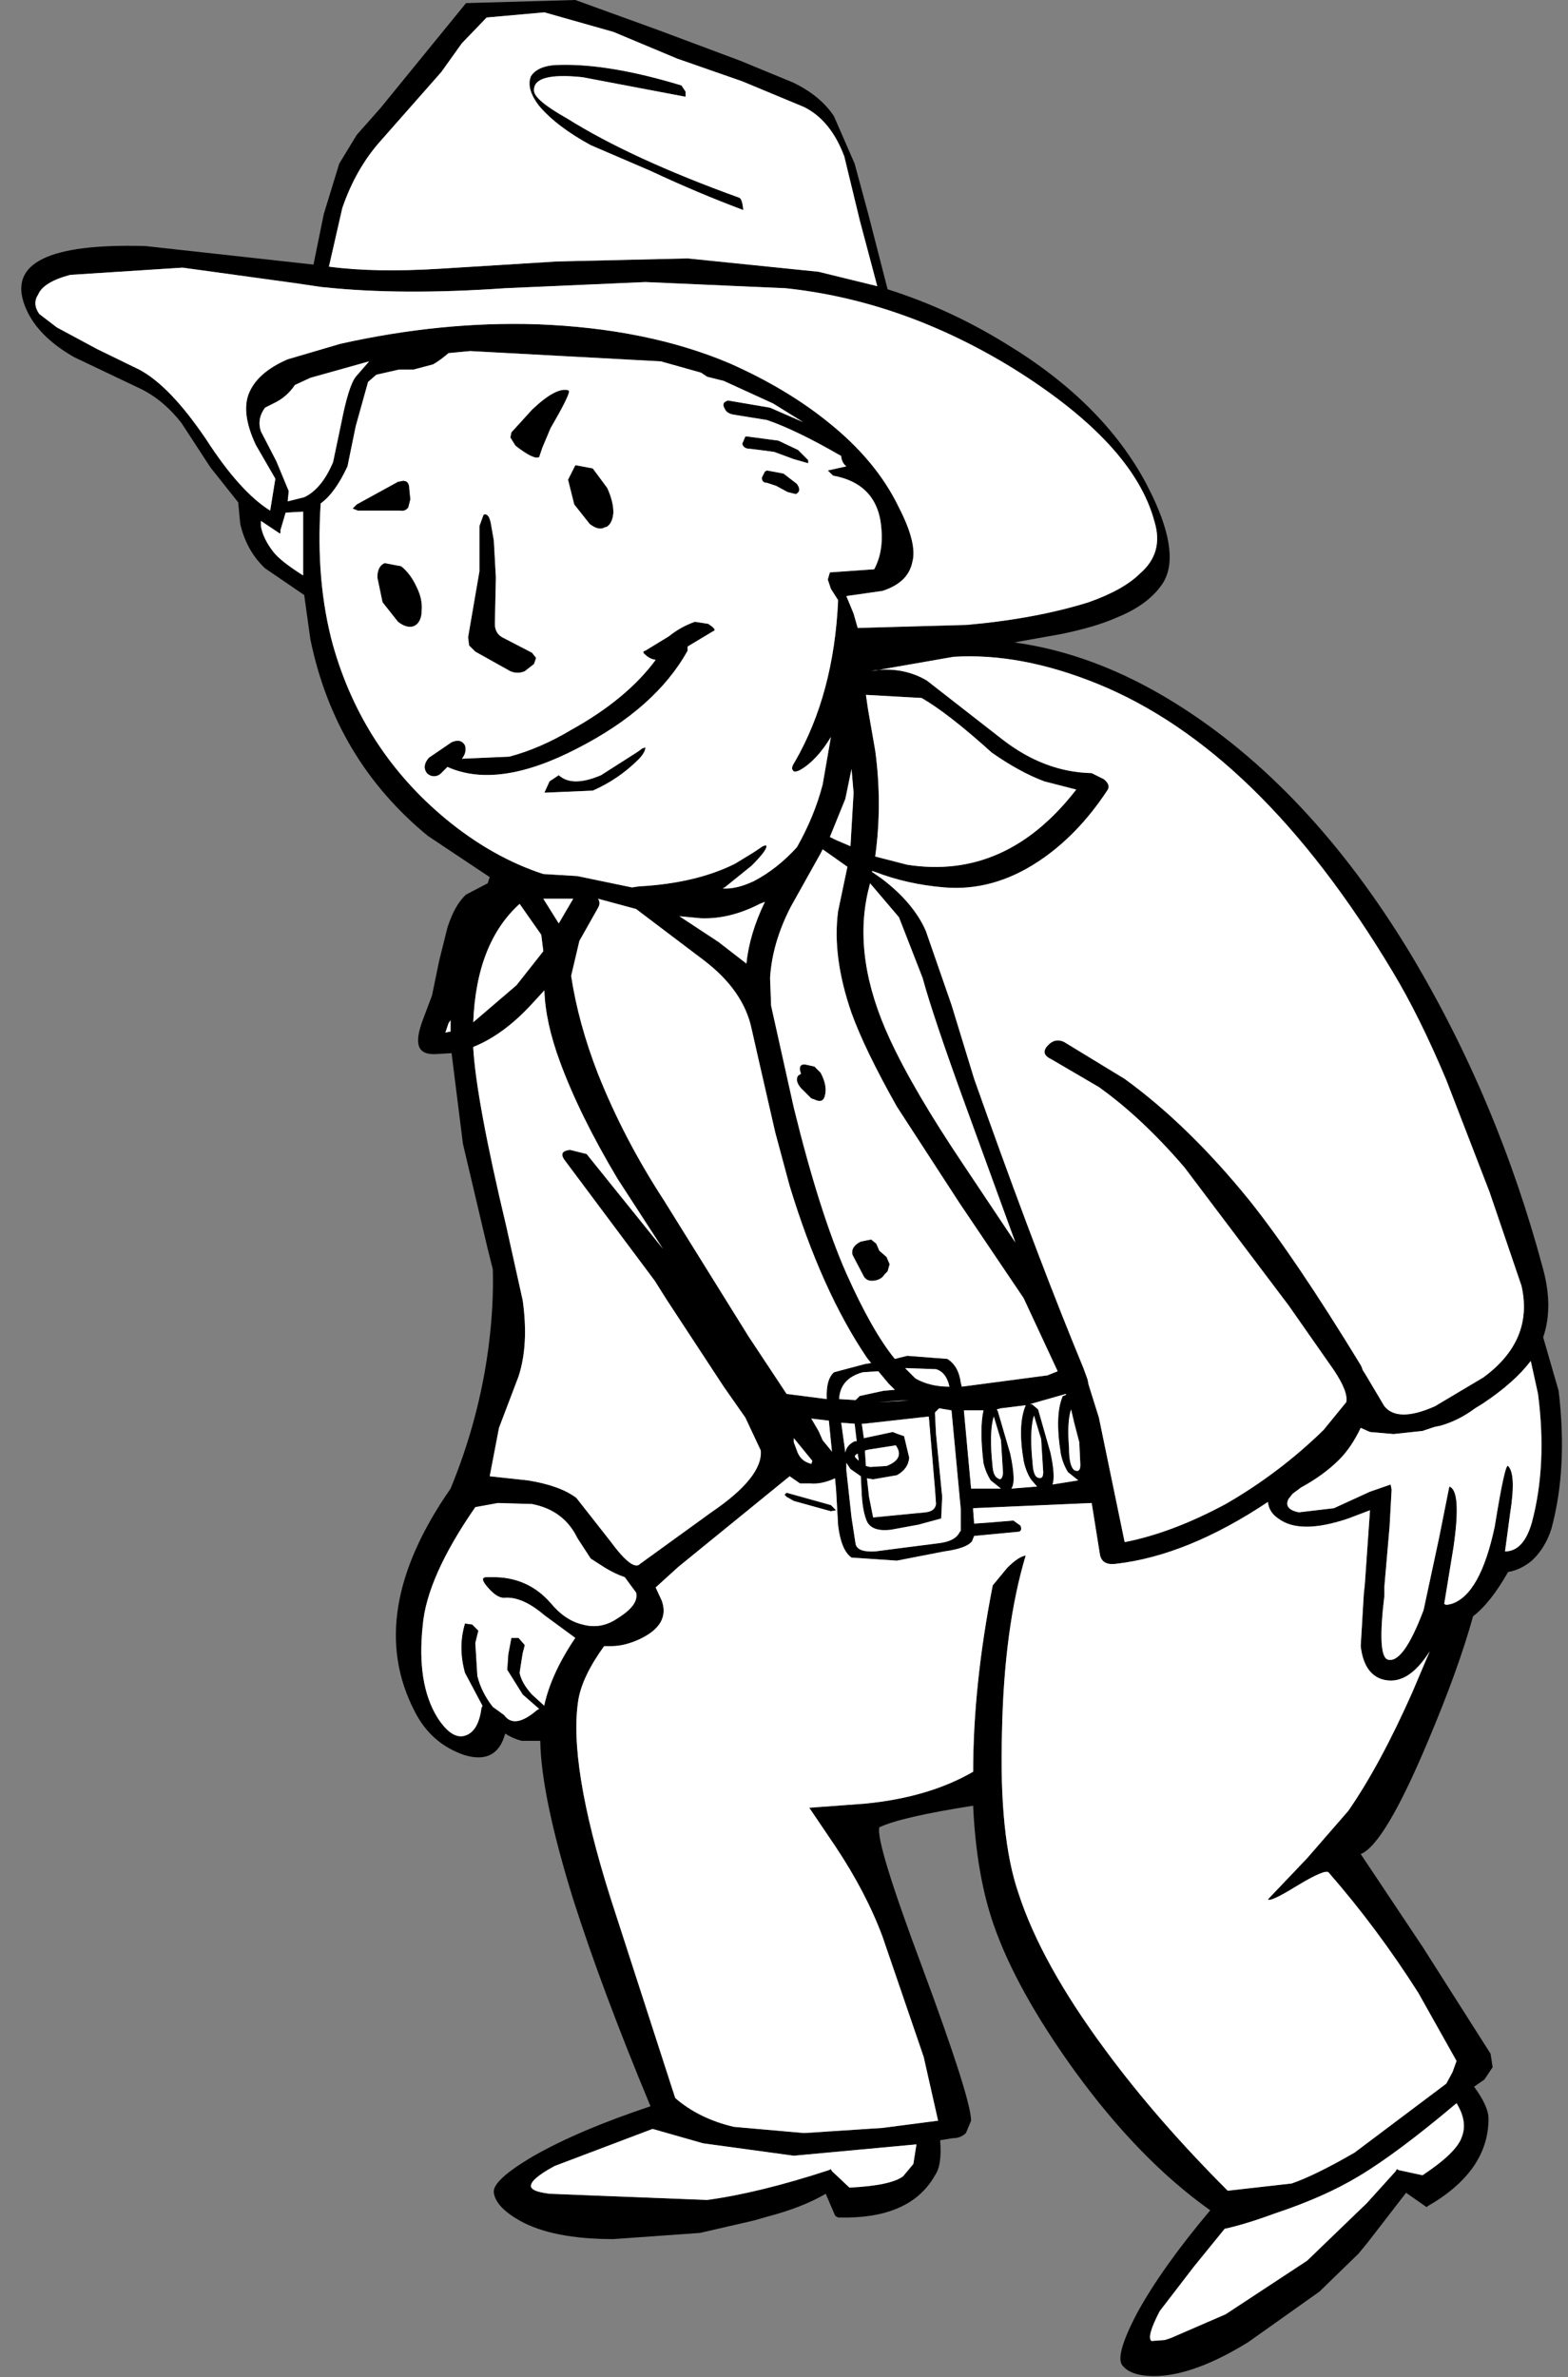 <?xml version="1.0" encoding="UTF-8"?>
<svg xmlns="http://www.w3.org/2000/svg" xmlns:xlink="http://www.w3.org/1999/xlink" width="128pt" height="194pt" viewBox="0 0 128 194" version="1.1">
<rect x="0" y="0" width="128" height="194" fill="#808080" stroke="none"/>
<g id="surface1">
<path style=" stroke:none;fill-rule:nonzero;fill:rgb(0%,0%,0%);fill-opacity:1;" d="M 68.082 9.496 L 69.766 13.359 L 70.859 17.391 L 72.457 23.609 C 75.82 24.672 79.047 26.156 82.133 28.062 C 87.406 31.254 91.219 35.062 93.578 39.488 L 94.082 40.496 C 95.652 43.801 95.902 46.211 94.84 47.723 C 94.055 48.844 92.82 49.738 91.137 50.41 C 90.016 50.914 88.5 51.363 86.594 51.754 L 82.805 52.43 C 87.238 53.043 91.613 54.695 95.934 57.387 C 103.223 61.922 109.621 68.727 115.117 77.801 C 119.887 85.754 123.504 94.352 125.973 103.594 C 126.531 105.668 126.531 107.516 125.973 109.141 L 127.234 113.508 C 127.738 117.711 127.543 121.465 126.645 124.77 C 126.309 125.832 125.773 126.699 125.047 127.371 C 124.43 127.879 123.785 128.184 123.109 128.297 C 122.156 129.977 121.203 131.184 120.25 131.91 C 119.465 134.766 118.23 138.184 116.547 142.16 C 114.191 147.762 112.367 150.812 111.078 151.316 L 116.125 158.879 L 121.68 167.617 L 121.848 168.711 L 121.176 169.719 L 120.332 170.305 C 121.117 171.371 121.512 172.238 121.512 172.91 C 121.512 175.77 119.855 178.148 116.547 180.055 L 116.465 180.137 L 114.781 178.961 L 111.668 182.992 L 110.91 183.918 L 107.711 187.027 L 101.906 191.145 C 99.102 192.879 96.66 193.805 94.586 193.914 C 93.129 193.973 92.145 193.691 91.641 193.074 C 91.191 192.57 91.586 191.145 92.82 188.789 C 94.164 186.328 96.156 183.527 98.793 180.391 C 94.922 177.645 91.219 173.836 87.688 168.961 C 84.543 164.594 82.355 160.645 81.125 157.117 C 80.168 154.371 79.609 151.121 79.441 147.371 C 75.512 147.984 72.961 148.574 71.785 149.133 C 71.559 149.918 72.738 153.754 75.316 160.645 C 77.953 167.758 79.273 171.902 79.273 173.078 L 78.852 174.086 C 78.57 174.367 78.207 174.508 77.758 174.508 L 76.746 174.676 C 76.859 176.02 76.719 176.973 76.328 177.531 C 74.98 179.941 72.344 181.09 68.418 180.977 L 68.25 180.895 L 68.164 180.809 L 67.406 179.043 C 66.172 179.773 64.602 180.391 62.695 180.895 L 61.52 181.23 L 57.141 182.238 L 50.074 182.742 C 46.766 182.742 44.211 182.238 42.418 181.23 C 41.129 180.5 40.426 179.746 40.312 178.961 C 40.203 178.289 41.297 177.281 43.594 175.938 C 46.062 174.535 49.234 173.191 53.102 171.902 C 50.469 165.574 48.363 159.945 46.793 155.016 C 45.055 149.414 44.156 145.102 44.102 142.078 L 42.586 142.078 C 42.137 141.965 41.688 141.77 41.238 141.488 C 40.789 143.168 39.695 143.758 37.957 143.254 C 36.105 142.637 34.73 141.434 33.836 139.641 C 31.086 134.32 32.066 128.27 36.781 121.492 C 38.352 117.684 39.387 113.789 39.895 109.812 C 40.172 107.629 40.285 105.555 40.23 103.594 L 39.809 101.914 L 37.789 93.344 L 36.863 85.953 L 35.434 86.035 C 34.703 86.035 34.285 85.785 34.172 85.281 C 34.059 84.832 34.172 84.16 34.508 83.262 L 35.266 81.246 L 35.855 78.391 L 36.527 75.699 C 36.922 74.469 37.426 73.574 38.043 73.012 L 39.809 72.09 L 39.977 71.586 L 34.93 68.223 C 29.879 64.078 26.684 58.73 25.336 52.176 L 24.832 48.562 L 21.633 46.379 C 20.625 45.426 19.953 44.223 19.613 42.766 L 19.445 41 L 17.176 38.145 L 14.82 34.531 C 13.863 33.301 12.77 32.375 11.535 31.758 L 6.066 29.156 C 3.992 27.977 2.645 26.578 2.027 24.953 C 0.684 21.48 3.965 19.855 11.875 20.082 L 25.59 21.594 L 26.43 17.477 L 27.691 13.359 L 29.121 11.008 L 31.059 8.82 L 38.043 0.254 L 46.961 0 L 53.691 2.438 L 60.426 4.957 L 64.715 6.723 C 66.23 7.449 67.352 8.375 68.082 9.496 M 43.426 122.75 L 40.648 122.668 L 38.801 123.004 C 36.164 126.812 34.73 130.035 34.508 132.668 C 34.172 135.805 34.562 138.297 35.688 140.145 C 36.473 141.375 37.23 141.879 37.957 141.656 C 38.688 141.434 39.137 140.676 39.305 139.387 L 39.387 139.219 L 37.957 136.531 C 37.566 135.129 37.566 133.785 37.957 132.5 L 38.547 132.582 L 39.051 133.086 L 38.801 134.094 L 38.969 136.781 C 39.191 137.68 39.613 138.52 40.23 139.305 L 41.156 139.977 C 41.715 140.762 42.613 140.621 43.848 139.555 L 44.016 139.473 L 42.668 138.297 L 41.406 136.277 L 41.492 135.02 L 41.746 133.676 L 42.332 133.676 L 42.84 134.262 L 42.668 134.934 L 42.586 135.438 L 42.418 136.531 C 42.531 137.09 42.867 137.68 43.426 138.297 L 44.438 139.219 L 44.438 139.137 C 44.828 137.398 45.672 135.578 46.961 133.676 L 44.438 131.824 C 43.258 130.816 42.191 130.34 41.238 130.398 C 40.848 130.453 40.398 130.203 39.895 129.641 C 39.332 129.023 39.277 128.719 39.727 128.719 L 40.48 128.719 C 42.277 128.773 43.762 129.473 44.941 130.816 C 45.727 131.77 46.598 132.359 47.551 132.582 C 48.559 132.863 49.512 132.695 50.41 132.078 C 51.59 131.352 52.094 130.648 51.926 129.977 L 51 128.719 C 50.496 128.551 49.961 128.297 49.402 127.961 L 48.223 127.203 L 47.129 125.523 C 46.398 124.012 45.168 123.09 43.426 122.75 M 38.633 85.449 L 38.633 85.531 C 38.801 88.387 39.695 93.234 41.324 100.066 L 42.668 106.117 C 43.008 108.523 42.895 110.598 42.332 112.332 L 40.734 116.535 L 39.977 120.484 L 43.09 120.82 C 44.828 121.098 46.148 121.574 47.047 122.246 L 49.82 125.777 C 51.055 127.457 51.871 128.074 52.262 127.625 L 58.066 123.426 C 60.871 121.52 62.219 119.84 62.105 118.383 L 60.844 115.695 L 59.078 113.172 L 54.449 106.117 L 53.441 104.52 L 46.035 94.605 C 45.754 94.156 45.922 93.906 46.539 93.848 L 47.887 94.184 L 54.113 101.914 L 50.41 96.203 C 48.336 92.73 46.766 89.535 45.699 86.625 C 44.914 84.496 44.492 82.562 44.438 80.828 L 43.512 81.836 C 41.941 83.57 40.312 84.773 38.633 85.449 M 36.359 84.27 L 36.781 84.188 L 36.781 83.262 L 36.613 83.516 L 36.359 84.27 M 44.352 77.633 L 44.184 76.289 L 42.418 73.77 C 40.062 75.898 38.801 79.117 38.633 83.43 L 42.164 80.406 L 44.352 77.633 M 45.613 75.363 L 46.793 73.348 L 44.352 73.348 L 45.613 75.363 M 52.43 61.082 L 52.684 60.996 C 52.684 61.277 52.488 61.613 52.094 62.008 C 51.027 63.07 49.793 63.91 48.391 64.527 L 44.438 64.695 L 44.859 63.77 L 45.613 63.266 C 46.344 63.938 47.492 63.938 49.066 63.266 L 52.094 61.332 L 52.43 61.082 M 24.746 41.758 L 23.316 41.84 L 22.895 43.27 L 22.895 43.523 L 22.812 43.523 L 21.297 42.512 L 21.297 42.934 C 21.41 43.605 21.746 44.305 22.309 45.035 C 22.699 45.539 23.512 46.184 24.746 46.965 L 24.746 41.758 M 52.684 53.438 C 52.457 53.27 52.457 53.156 52.684 53.102 L 54.617 51.922 C 55.234 51.418 55.938 51.027 56.723 50.746 L 57.816 50.914 C 58.32 51.25 58.461 51.449 58.234 51.504 L 56.133 52.766 L 56.133 53.102 C 54.395 56.238 51.395 58.898 47.129 61.082 C 42.809 63.324 39.277 63.828 36.527 62.594 L 36.023 63.098 C 35.855 63.266 35.656 63.352 35.434 63.352 C 35.211 63.352 35.012 63.266 34.844 63.098 C 34.562 62.707 34.621 62.285 35.012 61.84 L 36.863 60.578 C 37.367 60.355 37.734 60.438 37.957 60.828 C 38.07 61.223 37.984 61.586 37.707 61.922 L 41.574 61.754 C 43.258 61.305 44.941 60.578 46.625 59.57 C 49.652 57.891 51.953 55.984 53.523 53.855 C 53.188 53.801 52.906 53.66 52.684 53.438 M 49.57 39.824 C 49.906 40.555 50.074 41.227 50.074 41.84 C 50.02 42.457 49.82 42.852 49.484 43.02 L 49.402 43.02 C 49.066 43.242 48.645 43.156 48.141 42.766 L 46.875 41.168 L 46.371 39.152 L 46.961 37.977 L 47.047 37.977 L 48.391 38.23 L 49.57 39.824 M 30.805 47.133 C 30.805 46.52 31.004 46.125 31.395 45.957 L 32.742 46.211 C 33.246 46.602 33.668 47.164 34.004 47.891 C 34.34 48.562 34.48 49.207 34.422 49.824 C 34.422 50.438 34.227 50.859 33.836 51.082 C 33.441 51.25 32.992 51.141 32.488 50.746 L 31.227 49.152 L 30.805 47.133 M 32.91 39.238 C 33.246 39.238 33.414 39.461 33.414 39.91 L 33.5 40.75 L 33.328 41.422 C 33.16 41.645 32.938 41.73 32.656 41.672 L 29.207 41.672 L 28.785 41.504 L 29.121 41.168 L 32.488 39.32 L 32.91 39.238 M 39.137 42.934 L 39.473 42.008 C 39.754 41.898 39.949 42.121 40.062 42.684 L 40.312 44.109 L 40.48 47.133 L 40.398 50.914 C 40.398 51.477 40.648 51.867 41.156 52.094 L 43.426 53.27 L 43.762 53.688 L 43.594 54.191 L 42.84 54.781 C 42.445 54.949 42.055 54.949 41.66 54.781 L 38.801 53.184 L 38.293 52.68 L 38.211 52.008 L 39.137 46.629 L 39.137 42.934 M 29.039 30.75 L 30.133 29.492 L 25.336 30.836 L 24.074 31.422 C 23.625 32.094 23.035 32.598 22.309 32.934 L 21.633 33.273 C 21.184 33.887 21.074 34.531 21.297 35.203 L 22.559 37.641 L 23.57 40.078 L 23.484 40.918 L 24.832 40.582 C 25.785 40.133 26.57 39.18 27.188 37.723 L 27.859 34.531 C 28.254 32.516 28.645 31.254 29.039 30.75 M 34.086 28.988 L 34.422 28.988 L 33.918 28.988 L 34.086 28.988 M 46.457 31.926 C 46.457 32.207 45.953 33.215 44.941 34.953 L 44.27 36.547 L 44.016 37.305 C 43.734 37.473 43.09 37.164 42.082 36.379 L 41.66 35.707 L 41.746 35.289 L 43.426 33.441 C 44.719 32.207 45.699 31.676 46.371 31.844 L 46.457 31.926 M 44.016 8.652 C 43.285 7.703 43.062 6.891 43.344 6.219 C 43.734 5.602 44.551 5.293 45.781 5.293 C 48.477 5.238 51.758 5.797 55.629 6.973 L 55.965 7.477 L 55.965 7.898 L 47.551 6.301 C 44.859 6.02 43.539 6.387 43.594 7.395 C 43.594 7.898 44.492 8.652 46.289 9.664 C 49.766 11.848 54.449 14.004 60.34 16.133 C 60.508 16.188 60.621 16.523 60.676 17.141 C 58.266 16.242 55.738 15.18 53.102 13.945 L 48.223 11.848 C 46.371 10.84 44.969 9.773 44.016 8.652 M 110.91 177.617 C 109.059 178.738 106.785 179.746 104.094 180.641 C 102.41 181.258 101.035 181.676 99.973 181.902 L 97.445 185.012 L 94.672 188.621 C 93.941 190.023 93.715 190.836 93.996 191.059 L 95.09 190.977 L 95.594 190.809 L 100.055 188.875 L 106.703 184.504 L 111.582 179.801 L 113.938 177.195 L 114.023 177.027 L 114.191 177.113 L 116.125 177.531 C 117.977 176.301 119.043 175.266 119.324 174.422 C 119.66 173.582 119.52 172.66 118.902 171.652 C 115.648 174.395 112.984 176.383 110.91 177.617 M 67.66 177.113 L 67.828 177.027 L 67.914 177.195 L 69.344 178.539 C 71.586 178.43 73.047 178.121 73.719 177.617 L 74.559 176.609 L 74.812 175.012 L 64.801 175.938 L 57.395 174.926 L 53.273 173.75 L 45.277 176.777 C 43.934 177.504 43.285 178.062 43.344 178.457 C 43.398 178.68 43.734 178.848 44.352 178.961 L 44.859 179.043 L 57.73 179.547 C 60.594 179.156 63.902 178.344 67.66 177.113 M 68.25 123.258 L 67.828 123.34 L 64.801 122.5 L 64.211 122.164 L 64.043 121.996 L 64.211 121.828 L 67.828 122.836 L 68.25 123.258 M 70.941 118.301 L 70.605 118.383 L 70.688 119.645 L 71.027 119.727 L 72.371 119.645 C 73.383 119.25 73.633 118.691 73.129 117.961 L 70.941 118.301 M 73.297 117.039 L 73.801 117.207 L 74.223 118.973 C 74.168 119.586 73.832 120.062 73.215 120.398 L 71.277 120.734 L 70.773 120.652 L 70.941 122.164 L 71.277 123.844 L 75.57 123.426 C 76.074 123.367 76.355 123.145 76.41 122.75 L 76.328 121.574 L 75.82 115.609 L 70.52 116.199 L 70.352 116.199 L 70.52 117.375 L 72.879 116.871 L 73.297 117.039 M 74.223 114.266 L 73.465 114.352 L 71.699 114.434 L 74.223 114.266 M 77.504 113.172 C 77.336 112.391 76.973 111.914 76.41 111.746 L 74.055 111.66 L 73.887 111.66 L 74.727 112.5 C 75.512 112.949 76.438 113.172 77.504 113.172 M 70.016 118.637 C 69.793 118.746 69.734 118.859 69.848 118.973 L 70.102 119.223 L 70.016 118.637 M 69.09 119.812 L 69.09 119.98 L 69.512 123.844 L 69.848 126.027 C 69.961 126.477 70.492 126.672 71.445 126.617 L 73.383 126.363 L 76.664 125.945 C 77.562 125.832 78.121 125.523 78.348 125.02 L 78.43 124.938 L 78.43 123.172 L 77.672 115.105 L 76.664 114.938 L 76.328 115.273 L 76.328 115.441 L 76.41 117.039 L 76.914 122.164 L 76.832 123.93 L 74.98 124.434 L 72.707 124.852 C 71.699 124.965 71.055 124.742 70.773 124.18 C 70.551 123.676 70.41 122.977 70.352 122.078 L 70.27 120.484 L 69.426 119.895 L 69.09 119.391 L 69.09 119.812 M 67.66 115.945 L 66.23 115.777 L 66.82 116.785 L 67.156 117.543 L 67.914 118.469 L 67.66 115.945 M 69.766 116.199 L 68.672 116.113 L 69.008 118.551 C 69.062 118.16 69.316 117.852 69.766 117.625 L 69.934 117.625 L 69.766 116.199 M 64.801 117.711 L 65.051 118.383 C 65.219 118.887 65.527 119.223 65.977 119.391 L 66.23 119.477 L 66.312 119.223 L 64.801 117.375 L 64.801 117.711 M 68.5 114.184 L 69.848 114.266 L 70.184 113.93 L 72.121 113.508 L 73.047 113.426 L 72.539 112.922 L 71.699 111.914 L 70.438 111.996 C 69.203 112.332 68.559 113.062 68.5 114.184 M 70.27 101.328 L 71.109 101.16 L 71.531 101.496 L 71.785 102.082 L 72.371 102.586 L 72.625 103.176 L 72.457 103.762 L 72.203 104.016 C 72.035 104.297 71.754 104.465 71.363 104.52 C 70.969 104.574 70.688 104.465 70.52 104.184 L 69.594 102.418 C 69.484 101.973 69.707 101.605 70.27 101.328 M 88.191 119.559 L 88.105 117.711 L 87.688 116.113 L 87.434 115.023 C 87.211 115.695 87.152 116.73 87.266 118.129 C 87.266 119.141 87.406 119.754 87.688 119.98 C 88.023 120.148 88.191 120.008 88.191 119.559 M 84.238 118.805 L 84.32 119.727 C 84.375 120.176 84.488 120.457 84.656 120.566 C 84.992 120.734 85.16 120.594 85.16 120.148 L 84.992 117.457 L 84.406 115.527 C 84.18 116.254 84.125 117.348 84.238 118.805 M 80.953 118.887 L 81.039 119.812 C 81.094 120.258 81.234 120.539 81.461 120.652 C 81.684 120.82 81.824 120.68 81.879 120.23 L 81.711 117.543 L 81.125 115.609 C 80.898 116.34 80.844 117.43 80.953 118.887 M 80.281 115.105 L 78.684 115.105 L 79.273 121.492 L 81.711 121.492 L 80.871 120.82 C 80.59 120.371 80.395 119.895 80.281 119.391 C 80.059 117.543 80.059 116.113 80.281 115.105 M 81.711 114.938 L 81.375 115.023 L 81.461 115.191 L 82.469 118.637 C 82.805 120.203 82.832 121.156 82.555 121.492 L 84.656 121.324 L 84.152 120.734 C 83.871 120.289 83.676 119.781 83.562 119.223 C 83.227 117.262 83.281 115.75 83.73 114.688 L 81.711 114.938 M 87.012 113.762 L 84.066 114.602 L 84.238 114.602 L 84.742 115.023 L 85.75 118.551 C 86.031 119.84 86.086 120.707 85.918 121.156 L 88.023 120.82 L 87.18 120.148 C 86.902 119.699 86.703 119.195 86.594 118.637 C 86.254 116.508 86.312 114.938 86.762 113.93 L 87.012 113.848 L 87.012 113.762 M 111.836 123.258 L 110.066 123.93 C 107.434 124.824 105.523 124.824 104.348 123.93 C 103.84 123.594 103.562 123.145 103.504 122.582 C 99.129 125.496 95.008 127.176 91.137 127.625 C 90.352 127.738 89.902 127.484 89.789 126.867 L 89.117 122.668 L 79.441 123.09 L 79.441 123.258 L 79.523 124.348 L 80.703 124.266 L 82.723 124.098 L 83.312 124.516 C 83.422 124.852 83.34 125.02 83.059 125.02 L 79.523 125.355 L 79.355 125.777 C 79.074 126.168 78.316 126.449 77.086 126.617 L 73.215 127.371 L 69.512 127.121 C 68.949 126.73 68.586 125.859 68.418 124.516 L 68.25 121.574 L 68.164 120.652 C 67.438 120.988 66.762 121.129 66.145 121.07 L 65.305 121.07 L 64.461 120.484 L 55.375 127.879 L 53.523 129.559 L 54.027 130.648 C 54.477 131.938 53.891 132.973 52.262 133.758 C 51.422 134.152 50.637 134.348 49.906 134.348 L 49.316 134.348 C 48.141 135.973 47.438 137.426 47.215 138.715 C 46.652 142.188 47.523 147.566 49.82 154.848 L 55.121 171.23 C 56.414 172.352 58.012 173.137 59.918 173.582 L 65.641 174.086 L 72.035 173.668 L 76.578 173.078 L 75.402 167.871 L 72.035 158.039 C 71.137 155.633 69.848 153.168 68.164 150.645 L 66.062 147.539 L 70.605 147.203 C 74.082 146.867 77.027 145.996 79.441 144.598 C 79.441 139.891 79.973 134.824 81.039 129.391 L 82.219 127.961 C 82.832 127.344 83.34 127.008 83.73 126.953 C 82.555 130.875 81.91 135.664 81.797 141.32 C 81.629 147.035 82.078 151.43 83.141 154.512 C 84.375 158.32 86.734 162.578 90.211 167.281 C 93.016 171.09 96.352 174.926 100.223 178.793 L 105.441 178.203 C 106.73 177.758 108.441 176.918 110.574 175.684 L 118.062 170.055 L 118.566 169.129 L 118.902 168.207 L 115.789 162.66 C 113.547 159.133 111.105 155.855 108.469 152.832 C 108.301 152.605 107.434 152.969 105.859 153.922 C 104.402 154.82 103.617 155.184 103.504 155.016 L 106.703 151.656 L 110.066 147.789 C 111.809 145.27 113.547 142.047 115.285 138.129 L 116.715 134.766 C 115.48 136.727 114.164 137.484 112.762 137.035 C 111.809 136.699 111.246 135.805 111.078 134.348 L 111.332 130.062 L 111.414 129.305 L 111.836 123.258 M 121.09 114.52 L 120.418 114.938 C 119.52 115.609 118.566 116.086 117.559 116.367 L 117.137 116.449 L 116.125 116.785 L 113.77 117.039 L 111.836 116.871 L 111.078 116.535 C 110.574 117.598 109.984 118.469 109.312 119.141 C 108.469 119.98 107.434 120.734 106.199 121.406 L 105.523 121.91 L 105.188 122.332 C 104.906 122.891 105.188 123.258 106.031 123.426 L 108.891 123.09 L 111.836 121.742 L 113.52 121.156 L 113.602 121.574 L 113.434 124.602 L 113.012 129.473 L 113.012 130.23 C 112.621 133.477 112.703 135.215 113.266 135.438 C 114.105 135.719 115.09 134.375 116.211 131.406 L 117.473 125.523 L 118.312 121.324 C 118.988 121.547 119.098 123.199 118.652 126.281 L 117.895 130.902 L 118.062 130.984 L 118.484 130.902 C 120.055 130.398 121.23 128.297 122.016 124.602 C 122.578 121.129 122.941 119.477 123.109 119.645 C 123.559 120.09 123.613 121.379 123.277 123.508 L 122.859 126.617 C 123.867 126.617 124.598 125.832 125.047 124.266 C 125.887 121.129 126.055 117.625 125.551 113.762 L 124.961 111.074 C 124.062 112.25 122.773 113.398 121.09 114.52 M 64.461 96.789 L 63.285 92.422 L 61.938 86.539 L 61.348 83.934 C 60.902 81.863 59.609 80.016 57.48 78.391 L 51.926 74.188 L 48.812 73.348 C 48.98 73.574 48.98 73.824 48.812 74.105 L 47.297 76.793 L 46.625 79.648 C 47.016 82.227 47.746 84.887 48.812 87.633 C 50.215 91.16 52.008 94.605 54.199 97.965 L 61.098 109.059 L 64.211 113.762 L 67.492 114.184 C 67.438 113.117 67.633 112.391 68.082 111.996 L 70.605 111.324 L 71.109 111.242 L 70.773 110.82 C 68.305 107.18 66.203 102.504 64.461 96.789 M 65.559 88.977 L 65.387 88.809 C 65.051 88.418 64.969 88.078 65.137 87.801 L 65.387 87.633 C 65.219 87.184 65.277 86.934 65.559 86.875 L 65.727 86.875 L 66.48 87.043 L 66.988 87.547 C 67.379 88.277 67.492 88.922 67.324 89.48 C 67.211 89.871 66.93 89.957 66.48 89.73 L 66.23 89.648 L 65.559 88.977 M 71.027 72.09 L 70.859 72.762 C 70.016 76.402 70.605 80.406 72.625 84.773 C 73.914 87.574 75.934 91.02 78.684 95.109 L 82.891 101.41 L 78.852 90.32 C 77.055 85.391 75.879 81.891 75.316 79.816 L 73.383 74.859 L 71.027 72.09 M 67.156 69.316 L 66.988 69.652 L 64.547 74.02 C 63.539 75.98 62.977 77.914 62.863 79.816 L 62.949 82.086 L 64.801 90.406 C 66.203 96.117 67.633 100.625 69.09 103.93 C 70.492 107.066 71.812 109.395 73.047 110.906 L 74.055 110.652 L 77.336 110.906 C 77.953 111.297 78.316 111.941 78.43 112.836 L 78.516 113.172 L 85.5 112.25 L 86.34 111.914 L 83.562 105.949 L 78.348 98.219 L 73.215 90.32 C 71.477 87.238 70.242 84.691 69.512 82.676 C 68.445 79.594 68.082 76.82 68.418 74.355 L 69.176 70.742 L 67.156 69.316 M 62.441 73.602 L 62.023 73.77 C 60.395 74.609 58.797 75 57.227 74.945 L 55.461 74.777 L 58.656 76.879 L 60.93 78.641 C 61.098 77.016 61.602 75.336 62.441 73.602 M 67.746 68.309 L 68.25 68.559 L 69.426 69.062 L 69.68 64.695 L 69.512 62.762 L 69.008 65.199 L 67.746 68.309 M 71.445 54.695 C 73.016 54.527 74.418 54.809 75.652 55.535 L 81.797 60.324 C 84.098 62.117 86.535 63.043 89.117 63.098 L 90.125 63.602 C 90.52 63.938 90.602 64.246 90.379 64.527 C 88.754 66.992 86.871 68.922 84.742 70.324 C 82.273 71.949 79.719 72.648 77.086 72.426 C 75.066 72.258 73.188 71.836 71.445 71.164 L 71.195 71.082 L 71.195 71.164 L 72.035 71.754 C 73.719 73.039 74.898 74.441 75.57 75.953 L 77.672 82.004 L 79.523 88.051 C 82.496 96.453 85.16 103.566 87.52 109.395 L 88.445 111.66 L 88.781 112.586 L 88.863 113.004 L 89.707 115.695 L 91.809 125.859 C 94.391 125.355 97.137 124.32 100.055 122.75 C 102.973 121.07 105.637 119.055 108.047 116.703 L 109.898 114.434 C 110.012 113.875 109.676 113.004 108.891 111.828 L 105.188 106.535 L 96.691 95.277 C 94.391 92.59 92.062 90.406 89.707 88.723 L 85.836 86.457 C 85.219 86.176 85.105 85.812 85.5 85.363 C 85.891 84.914 86.34 84.805 86.844 85.027 L 91.809 88.051 C 95.285 90.574 98.68 93.879 101.992 97.965 C 104.457 101.047 107.488 105.527 111.078 111.41 L 111.16 111.578 L 111.246 111.828 L 111.414 112.082 L 113.012 114.77 C 113.742 115.668 115.117 115.668 117.137 114.77 L 121.09 112.418 C 123.84 110.402 124.879 107.91 124.203 104.941 L 121.598 97.293 L 118.062 88.137 C 116.602 84.664 115.145 81.723 113.688 79.312 C 106.449 67.215 98.398 59.375 89.539 55.789 C 85.387 54.109 81.488 53.379 77.84 53.605 L 71.109 54.781 L 71.445 54.695 M 75.234 56.965 L 70.688 56.711 L 70.859 57.891 L 71.445 61.25 C 71.84 64.164 71.84 67.047 71.445 69.902 L 74.055 70.574 C 79.441 71.418 84.039 69.371 87.855 64.441 L 85.246 63.77 C 83.898 63.266 82.469 62.48 80.953 61.418 C 78.598 59.289 76.691 57.805 75.234 56.965 M 63.957 38.648 L 65.051 39.488 C 65.332 39.883 65.305 40.16 64.969 40.328 L 64.293 40.16 L 63.367 39.656 L 62.613 39.406 C 62.332 39.406 62.191 39.266 62.191 38.984 L 62.441 38.48 L 62.613 38.398 L 63.957 38.648 M 73.383 41.422 C 74.391 43.383 74.758 44.867 74.477 45.875 C 74.25 46.996 73.438 47.777 72.035 48.227 L 69.09 48.648 L 69.68 50.074 L 70.016 51.25 L 78.934 51 C 82.695 50.664 86.004 50.047 88.863 49.152 C 90.77 48.48 92.172 47.695 93.07 46.797 C 94.363 45.68 94.754 44.277 94.25 42.598 C 93.129 38.34 89.285 34.168 82.723 30.078 C 76.719 26.383 70.52 24.199 64.125 23.523 L 52.684 23.02 L 41.238 23.523 C 35.574 23.918 30.637 23.891 26.43 23.441 L 26.348 23.441 L 24.074 23.105 L 14.902 21.844 L 5.73 22.434 C 4.273 22.824 3.402 23.355 3.121 24.031 C 2.785 24.535 2.812 25.066 3.207 25.625 L 4.637 26.719 L 7.918 28.484 L 11.367 30.164 C 13.051 31.059 14.875 32.965 16.84 35.875 C 18.688 38.734 20.43 40.664 22.055 41.672 L 22.477 39.07 L 20.875 36.297 C 20.09 34.617 19.895 33.242 20.289 32.18 C 20.738 31.004 21.801 30.051 23.484 29.324 L 27.777 28.062 C 33.273 26.832 38.633 26.297 43.848 26.465 C 49.852 26.691 55.094 27.754 59.582 29.66 C 62.613 31.004 65.25 32.57 67.492 34.363 C 70.184 36.492 72.148 38.844 73.383 41.422 M 62.863 33.273 L 65.559 34.449 L 63.117 32.934 L 59.078 31.086 L 57.73 30.75 L 57.227 30.414 L 53.945 29.492 L 38.379 28.652 L 36.613 28.82 C 36.164 29.211 35.742 29.52 35.348 29.742 L 33.75 30.164 L 32.574 30.164 L 30.723 30.582 L 30.047 31.172 L 29.039 34.785 L 28.367 38.062 C 27.691 39.516 26.965 40.523 26.18 41.086 C 25.898 45.344 26.234 49.207 27.188 52.68 C 28.812 58.395 31.898 63.125 36.441 66.879 C 38.969 68.953 41.605 70.438 44.352 71.332 L 47.129 71.5 L 51.59 72.426 L 52.18 72.34 C 55.262 72.172 57.871 71.555 60.004 70.492 L 61.52 69.566 L 62.273 69.062 L 62.527 68.98 C 62.695 69.148 62.305 69.707 61.348 70.66 L 59.16 72.426 L 58.992 72.508 C 59.723 72.566 60.562 72.367 61.52 71.922 C 62.809 71.25 63.984 70.324 65.051 69.148 C 66.004 67.469 66.707 65.758 67.156 64.023 L 67.828 60.156 C 67.043 61.445 66.203 62.344 65.305 62.848 C 64.969 63.016 64.77 63.016 64.715 62.848 C 64.602 62.734 64.66 62.512 64.883 62.176 C 67.016 58.477 68.191 54.082 68.418 48.984 L 67.828 48.059 L 67.574 47.301 L 67.746 46.715 L 71.363 46.461 C 71.867 45.512 72.062 44.418 71.953 43.188 C 71.785 40.723 70.465 39.266 67.996 38.816 L 67.574 38.398 L 69.09 38.062 C 68.867 37.895 68.727 37.641 68.672 37.305 L 68.672 37.219 C 66.258 35.82 64.238 34.84 62.613 34.281 L 60.004 33.859 C 59.555 33.805 59.273 33.637 59.16 33.355 C 58.992 33.074 59.023 32.879 59.246 32.766 L 59.414 32.684 L 62.863 33.273 M 63.199 36.883 L 61.938 36.715 L 61.266 36.633 C 60.871 36.633 60.648 36.492 60.594 36.211 L 60.844 35.625 L 61.012 35.625 L 63.539 35.961 L 65.137 36.715 L 65.977 37.555 L 65.977 37.809 L 64.801 37.473 L 63.199 36.883 M 68.922 12.77 C 68.191 10.809 67.098 9.465 65.641 8.738 L 60.594 6.637 L 55.293 4.789 L 50.074 2.605 L 44.438 1.008 L 39.727 1.43 L 37.707 3.527 L 36.023 5.883 L 31.059 11.512 C 29.711 13.023 28.676 14.844 27.945 16.973 L 26.852 21.762 C 29.375 22.098 32.406 22.152 35.938 21.93 L 45.445 21.34 L 56.133 21.09 L 66.82 22.18 L 71.613 23.355 L 70.184 17.98 L 68.922 12.77 "/>
<path style=" stroke:none;fill-rule:nonzero;fill:rgb(100%,100%,100%);fill-opacity:1;" d="M 68.922 12.77 L 70.184 17.98 L 71.613 23.355 L 66.82 22.18 L 56.133 21.09 L 45.445 21.34 L 35.938 21.93 C 32.406 22.152 29.375 22.098 26.852 21.762 L 27.945 16.973 C 28.676 14.844 29.711 13.023 31.059 11.512 L 36.023 5.883 L 37.707 3.527 L 39.727 1.43 L 44.438 1.008 L 50.074 2.605 L 55.293 4.789 L 60.594 6.637 L 65.641 8.738 C 67.098 9.465 68.191 10.809 68.922 12.77 M 63.199 36.883 L 64.801 37.473 L 65.977 37.809 L 65.977 37.555 L 65.137 36.715 L 63.539 35.961 L 61.012 35.625 L 60.844 35.625 L 60.594 36.211 C 60.648 36.492 60.871 36.633 61.266 36.633 L 61.938 36.715 L 63.199 36.883 M 62.863 33.273 L 59.414 32.684 L 59.246 32.766 C 59.023 32.879 58.992 33.074 59.16 33.355 C 59.273 33.637 59.555 33.805 60.004 33.859 L 62.613 34.281 C 64.238 34.84 66.258 35.82 68.672 37.219 L 68.672 37.305 C 68.727 37.641 68.867 37.895 69.09 38.062 L 67.574 38.398 L 67.996 38.816 C 70.465 39.266 71.785 40.723 71.953 43.188 C 72.062 44.418 71.867 45.512 71.363 46.461 L 67.746 46.715 L 67.574 47.301 L 67.828 48.059 L 68.418 48.984 C 68.191 54.082 67.016 58.477 64.883 62.176 C 64.66 62.512 64.602 62.734 64.715 62.848 C 64.77 63.016 64.969 63.016 65.305 62.848 C 66.203 62.344 67.043 61.445 67.828 60.156 L 67.156 64.023 C 66.707 65.758 66.004 67.469 65.051 69.148 C 63.984 70.324 62.809 71.25 61.52 71.922 C 60.562 72.367 59.723 72.566 58.992 72.508 L 59.16 72.426 L 61.348 70.66 C 62.305 69.707 62.695 69.148 62.527 68.98 L 62.273 69.062 L 61.52 69.566 L 60.004 70.492 C 57.871 71.555 55.262 72.172 52.18 72.34 L 51.59 72.426 L 47.129 71.5 L 44.352 71.332 C 41.605 70.438 38.969 68.953 36.441 66.879 C 31.898 63.125 28.812 58.395 27.188 52.68 C 26.234 49.207 25.898 45.344 26.18 41.086 C 26.965 40.523 27.691 39.516 28.367 38.062 L 29.039 34.785 L 30.047 31.172 L 30.723 30.582 L 32.574 30.164 L 33.75 30.164 L 35.348 29.742 C 35.742 29.52 36.164 29.211 36.613 28.82 L 38.379 28.652 L 53.945 29.492 L 57.227 30.414 L 57.73 30.75 L 59.078 31.086 L 63.117 32.934 L 65.559 34.449 L 62.863 33.273 M 73.383 41.422 C 72.148 38.844 70.184 36.492 67.492 34.363 C 65.25 32.57 62.613 31.004 59.582 29.66 C 55.094 27.754 49.852 26.691 43.848 26.465 C 38.633 26.297 33.273 26.832 27.777 28.062 L 23.484 29.324 C 21.801 30.051 20.738 31.004 20.289 32.18 C 19.895 33.242 20.09 34.617 20.875 36.297 L 22.477 39.07 L 22.055 41.672 C 20.43 40.664 18.688 38.734 16.84 35.875 C 14.875 32.965 13.051 31.059 11.367 30.164 L 7.918 28.484 L 4.637 26.719 L 3.207 25.625 C 2.812 25.066 2.785 24.535 3.121 24.031 C 3.402 23.355 4.273 22.824 5.73 22.434 L 14.902 21.844 L 24.074 23.105 L 26.348 23.441 L 26.43 23.441 C 30.637 23.891 35.574 23.918 41.238 23.523 L 52.684 23.02 L 64.125 23.523 C 70.52 24.199 76.719 26.383 82.723 30.078 C 89.285 34.168 93.129 38.34 94.25 42.598 C 94.754 44.277 94.363 45.68 93.07 46.797 C 92.172 47.695 90.77 48.48 88.863 49.152 C 86.004 50.047 82.695 50.664 78.934 51 L 70.016 51.25 L 69.68 50.074 L 69.09 48.648 L 72.035 48.227 C 73.438 47.777 74.25 46.996 74.477 45.875 C 74.758 44.867 74.391 43.383 73.383 41.422 M 63.957 38.648 L 62.613 38.398 L 62.441 38.48 L 62.191 38.984 C 62.191 39.266 62.332 39.406 62.613 39.406 L 63.367 39.656 L 64.293 40.16 L 64.969 40.328 C 65.305 40.16 65.332 39.883 65.051 39.488 L 63.957 38.648 M 75.234 56.965 C 76.691 57.805 78.598 59.289 80.953 61.418 C 82.469 62.48 83.898 63.266 85.246 63.77 L 87.855 64.441 C 84.039 69.371 79.441 71.418 74.055 70.574 L 71.445 69.902 C 71.84 67.047 71.84 64.164 71.445 61.25 L 70.859 57.891 L 70.688 56.711 L 75.234 56.965 M 71.445 54.695 L 71.109 54.781 L 77.84 53.605 C 81.488 53.379 85.387 54.109 89.539 55.789 C 98.398 59.375 106.449 67.215 113.688 79.312 C 115.145 81.723 116.602 84.664 118.062 88.137 L 121.598 97.293 L 124.203 104.941 C 124.879 107.91 123.84 110.402 121.09 112.418 L 117.137 114.77 C 115.117 115.668 113.742 115.668 113.012 114.77 L 111.414 112.082 L 111.246 111.828 L 111.16 111.578 L 111.078 111.41 C 107.488 105.527 104.457 101.047 101.992 97.965 C 98.68 93.879 95.285 90.574 91.809 88.051 L 86.844 85.027 C 86.34 84.805 85.891 84.914 85.5 85.363 C 85.105 85.812 85.219 86.176 85.836 86.457 L 89.707 88.723 C 92.062 90.406 94.391 92.59 96.691 95.277 L 105.188 106.535 L 108.891 111.828 C 109.676 113.004 110.012 113.875 109.898 114.434 L 108.047 116.703 C 105.637 119.055 102.973 121.07 100.055 122.75 C 97.137 124.32 94.391 125.355 91.809 125.859 L 89.707 115.695 L 88.863 113.004 L 88.781 112.586 L 88.445 111.66 L 87.52 109.395 C 85.16 103.566 82.496 96.453 79.523 88.051 L 77.672 82.004 L 75.57 75.953 C 74.898 74.441 73.719 73.039 72.035 71.754 L 71.195 71.164 L 71.195 71.082 L 71.445 71.164 C 73.188 71.836 75.066 72.258 77.086 72.426 C 79.719 72.648 82.273 71.949 84.742 70.324 C 86.871 68.922 88.754 66.992 90.379 64.527 C 90.602 64.246 90.52 63.938 90.125 63.602 L 89.117 63.098 C 86.535 63.043 84.098 62.117 81.797 60.324 L 75.652 55.535 C 74.418 54.809 73.016 54.527 71.445 54.695 M 67.746 68.309 L 69.008 65.199 L 69.512 62.762 L 69.68 64.695 L 69.426 69.062 L 68.25 68.559 L 67.746 68.309 M 62.441 73.602 C 61.602 75.336 61.098 77.016 60.93 78.641 L 58.656 76.879 L 55.461 74.777 L 57.227 74.945 C 58.797 75 60.395 74.609 62.023 73.77 L 62.441 73.602 M 67.156 69.316 L 69.176 70.742 L 68.418 74.355 C 68.082 76.82 68.445 79.594 69.512 82.676 C 70.242 84.691 71.477 87.238 73.215 90.32 L 78.348 98.219 L 83.562 105.949 L 86.34 111.914 L 85.5 112.25 L 78.516 113.172 L 78.43 112.836 C 78.316 111.941 77.953 111.297 77.336 110.906 L 74.055 110.652 L 73.047 110.906 C 71.812 109.395 70.492 107.066 69.09 103.93 C 67.633 100.625 66.203 96.117 64.801 90.406 L 62.949 82.086 L 62.863 79.816 C 62.977 77.914 63.539 75.98 64.547 74.02 L 66.988 69.652 L 67.156 69.316 M 71.027 72.09 L 73.383 74.859 L 75.316 79.816 C 75.879 81.891 77.055 85.391 78.852 90.32 L 82.891 101.41 L 78.684 95.109 C 75.934 91.02 73.914 87.574 72.625 84.773 C 70.605 80.406 70.016 76.402 70.859 72.762 L 71.027 72.09 M 65.559 88.977 L 66.23 89.648 L 66.48 89.73 C 66.93 89.957 67.211 89.871 67.324 89.48 C 67.492 88.922 67.379 88.277 66.988 87.547 L 66.48 87.043 L 65.727 86.875 L 65.559 86.875 C 65.277 86.934 65.219 87.184 65.387 87.633 L 65.137 87.801 C 64.969 88.078 65.051 88.418 65.387 88.809 L 65.559 88.977 M 64.461 96.789 C 66.203 102.504 68.305 107.18 70.773 110.82 L 71.109 111.242 L 70.605 111.324 L 68.082 111.996 C 67.633 112.391 67.438 113.117 67.492 114.184 L 64.211 113.762 L 61.098 109.059 L 54.199 97.965 C 52.008 94.605 50.215 91.16 48.812 87.633 C 47.746 84.887 47.016 82.227 46.625 79.648 L 47.297 76.793 L 48.812 74.105 C 48.98 73.824 48.98 73.574 48.812 73.348 L 51.926 74.188 L 57.48 78.391 C 59.609 80.016 60.902 81.863 61.348 83.934 L 61.938 86.539 L 63.285 92.422 L 64.461 96.789 M 121.09 114.52 C 122.773 113.398 124.062 112.25 124.961 111.074 L 125.551 113.762 C 126.055 117.625 125.887 121.129 125.047 124.266 C 124.598 125.832 123.867 126.617 122.859 126.617 L 123.277 123.508 C 123.613 121.379 123.559 120.09 123.109 119.645 C 122.941 119.477 122.578 121.129 122.016 124.602 C 121.23 128.297 120.055 130.398 118.484 130.902 L 118.062 130.984 L 117.895 130.902 L 118.652 126.281 C 119.098 123.199 118.988 121.547 118.312 121.324 L 117.473 125.523 L 116.211 131.406 C 115.09 134.375 114.105 135.719 113.266 135.438 C 112.703 135.215 112.621 133.477 113.012 130.23 L 113.012 129.473 L 113.434 124.602 L 113.602 121.574 L 113.52 121.156 L 111.836 121.742 L 108.891 123.09 L 106.031 123.426 C 105.188 123.258 104.906 122.891 105.188 122.332 L 105.523 121.91 L 106.199 121.406 C 107.434 120.734 108.469 119.98 109.312 119.141 C 109.984 118.469 110.574 117.598 111.078 116.535 L 111.836 116.871 L 113.77 117.039 L 116.125 116.785 L 117.137 116.449 L 117.559 116.367 C 118.566 116.086 119.52 115.609 120.418 114.938 L 121.09 114.52 M 111.836 123.258 L 111.414 129.305 L 111.332 130.062 L 111.078 134.348 C 111.246 135.805 111.809 136.699 112.762 137.035 C 114.164 137.484 115.48 136.727 116.715 134.766 L 115.285 138.129 C 113.547 142.047 111.809 145.27 110.066 147.789 L 106.703 151.656 L 103.504 155.016 C 103.617 155.184 104.402 154.82 105.859 153.922 C 107.434 152.969 108.301 152.605 108.469 152.832 C 111.105 155.855 113.547 159.133 115.789 162.66 L 118.902 168.207 L 118.566 169.129 L 118.062 170.055 L 110.574 175.684 C 108.441 176.918 106.73 177.758 105.441 178.203 L 100.223 178.793 C 96.352 174.926 93.016 171.09 90.211 167.281 C 86.734 162.578 84.375 158.32 83.141 154.512 C 82.078 151.43 81.629 147.035 81.797 141.32 C 81.91 135.664 82.555 130.875 83.73 126.953 C 83.34 127.008 82.832 127.344 82.219 127.961 L 81.039 129.391 C 79.973 134.824 79.441 139.891 79.441 144.598 C 77.027 145.996 74.082 146.867 70.605 147.203 L 66.062 147.539 L 68.164 150.645 C 69.848 153.168 71.137 155.633 72.035 158.039 L 75.402 167.871 L 76.578 173.078 L 72.035 173.668 L 65.641 174.086 L 59.918 173.582 C 58.012 173.137 56.414 172.352 55.121 171.23 L 49.82 154.848 C 47.523 147.566 46.652 142.188 47.215 138.715 C 47.438 137.426 48.141 135.973 49.316 134.348 L 49.906 134.348 C 50.637 134.348 51.422 134.152 52.262 133.758 C 53.891 132.973 54.477 131.938 54.027 130.648 L 53.523 129.559 L 55.375 127.879 L 64.461 120.484 L 65.305 121.07 L 66.145 121.07 C 66.762 121.129 67.438 120.988 68.164 120.652 L 68.25 121.574 L 68.418 124.516 C 68.586 125.859 68.949 126.73 69.512 127.121 L 73.215 127.371 L 77.086 126.617 C 78.316 126.449 79.074 126.168 79.355 125.777 L 79.523 125.355 L 83.059 125.02 C 83.34 125.02 83.422 124.852 83.312 124.516 L 82.723 124.098 L 80.703 124.266 L 79.523 124.348 L 79.441 123.258 L 79.441 123.09 L 89.117 122.668 L 89.789 126.867 C 89.902 127.484 90.352 127.738 91.137 127.625 C 95.008 127.176 99.129 125.496 103.504 122.582 C 103.562 123.145 103.84 123.594 104.348 123.93 C 105.523 124.824 107.434 124.824 110.066 123.93 L 111.836 123.258 M 87.012 113.762 L 87.012 113.848 L 86.762 113.93 C 86.312 114.938 86.254 116.508 86.594 118.637 C 86.703 119.195 86.902 119.699 87.18 120.148 L 88.023 120.82 L 85.918 121.156 C 86.086 120.707 86.031 119.84 85.75 118.551 L 84.742 115.023 L 84.238 114.602 L 84.066 114.602 L 87.012 113.762 M 81.711 114.938 L 83.73 114.688 C 83.281 115.75 83.227 117.262 83.562 119.223 C 83.676 119.781 83.871 120.289 84.152 120.734 L 84.656 121.324 L 82.555 121.492 C 82.832 121.156 82.805 120.203 82.469 118.637 L 81.461 115.191 L 81.375 115.023 L 81.711 114.938 M 80.281 115.105 C 80.059 116.113 80.059 117.543 80.281 119.391 C 80.395 119.895 80.59 120.371 80.871 120.82 L 81.711 121.492 L 79.273 121.492 L 78.684 115.105 L 80.281 115.105 M 80.953 118.887 C 80.844 117.43 80.898 116.34 81.125 115.609 L 81.711 117.543 L 81.879 120.23 C 81.824 120.68 81.684 120.82 81.461 120.652 C 81.234 120.539 81.094 120.258 81.039 119.812 L 80.953 118.887 M 84.238 118.805 C 84.125 117.348 84.18 116.254 84.406 115.527 L 84.992 117.457 L 85.16 120.148 C 85.16 120.594 84.992 120.734 84.656 120.566 C 84.488 120.457 84.375 120.176 84.32 119.727 L 84.238 118.805 M 88.191 119.559 C 88.191 120.008 88.023 120.148 87.688 119.98 C 87.406 119.754 87.266 119.141 87.266 118.129 C 87.152 116.73 87.211 115.695 87.434 115.023 L 87.688 116.113 L 88.105 117.711 L 88.191 119.559 M 70.27 101.328 C 69.707 101.605 69.484 101.973 69.594 102.418 L 70.52 104.184 C 70.688 104.465 70.969 104.574 71.363 104.52 C 71.754 104.465 72.035 104.297 72.203 104.016 L 72.457 103.762 L 72.625 103.176 L 72.371 102.586 L 71.785 102.082 L 71.531 101.496 L 71.109 101.16 L 70.27 101.328 M 68.5 114.184 C 68.559 113.062 69.203 112.332 70.438 111.996 L 71.699 111.914 L 72.539 112.922 L 73.047 113.426 L 72.121 113.508 L 70.184 113.93 L 69.848 114.266 L 68.5 114.184 M 64.801 117.711 L 64.801 117.375 L 66.312 119.223 L 66.23 119.477 L 65.977 119.391 C 65.527 119.223 65.219 118.887 65.051 118.383 L 64.801 117.711 M 69.766 116.199 L 69.934 117.625 L 69.766 117.625 C 69.316 117.852 69.062 118.16 69.008 118.551 L 68.672 116.113 L 69.766 116.199 M 67.66 115.945 L 67.914 118.469 L 67.156 117.543 L 66.82 116.785 L 66.23 115.777 L 67.66 115.945 M 69.09 119.812 L 69.09 119.391 L 69.426 119.895 L 70.27 120.484 L 70.352 122.078 C 70.41 122.977 70.551 123.676 70.773 124.18 C 71.055 124.742 71.699 124.965 72.707 124.852 L 74.98 124.434 L 76.832 123.93 L 76.914 122.164 L 76.41 117.039 L 76.328 115.441 L 76.328 115.273 L 76.664 114.938 L 77.672 115.105 L 78.43 123.172 L 78.43 124.938 L 78.348 125.02 C 78.121 125.523 77.562 125.832 76.664 125.945 L 73.383 126.363 L 71.445 126.617 C 70.492 126.672 69.961 126.477 69.848 126.027 L 69.512 123.844 L 69.09 119.98 L 69.09 119.812 M 70.016 118.637 L 70.102 119.223 L 69.848 118.973 C 69.734 118.859 69.793 118.746 70.016 118.637 M 77.504 113.172 C 76.438 113.172 75.512 112.949 74.727 112.5 L 73.887 111.66 L 74.055 111.66 L 76.41 111.746 C 76.973 111.914 77.336 112.391 77.504 113.172 M 74.223 114.266 L 71.699 114.434 L 73.465 114.352 L 74.223 114.266 M 73.297 117.039 L 72.879 116.871 L 70.52 117.375 L 70.352 116.199 L 70.52 116.199 L 75.82 115.609 L 76.328 121.574 L 76.41 122.75 C 76.355 123.145 76.074 123.367 75.57 123.426 L 71.277 123.844 L 70.941 122.164 L 70.773 120.652 L 71.277 120.734 L 73.215 120.398 C 73.832 120.062 74.168 119.586 74.223 118.973 L 73.801 117.207 L 73.297 117.039 M 70.941 118.301 L 73.129 117.961 C 73.633 118.691 73.383 119.25 72.371 119.645 L 71.027 119.727 L 70.688 119.645 L 70.605 118.383 L 70.941 118.301 M 68.25 123.258 L 67.828 122.836 L 64.211 121.828 L 64.043 121.996 L 64.211 122.164 L 64.801 122.5 L 67.828 123.34 L 68.25 123.258 M 67.66 177.113 C 63.902 178.344 60.594 179.156 57.73 179.547 L 44.859 179.043 L 44.352 178.961 C 43.734 178.848 43.398 178.68 43.344 178.457 C 43.285 178.062 43.934 177.504 45.277 176.777 L 53.273 173.75 L 57.395 174.926 L 64.801 175.938 L 74.812 175.012 L 74.559 176.609 L 73.719 177.617 C 73.047 178.121 71.586 178.43 69.344 178.539 L 67.914 177.195 L 67.828 177.027 L 67.66 177.113 M 110.91 177.617 C 112.984 176.383 115.648 174.395 118.902 171.652 C 119.52 172.66 119.66 173.582 119.324 174.422 C 119.043 175.266 117.977 176.301 116.125 177.531 L 114.191 177.113 L 114.023 177.027 L 113.938 177.195 L 111.582 179.801 L 106.703 184.504 L 100.055 188.875 L 95.594 190.809 L 95.09 190.977 L 93.996 191.059 C 93.715 190.836 93.941 190.023 94.672 188.621 L 97.445 185.012 L 99.973 181.902 C 101.035 181.676 102.41 181.258 104.094 180.641 C 106.785 179.746 109.059 178.738 110.91 177.617 M 44.016 8.652 C 44.969 9.773 46.371 10.84 48.223 11.848 L 53.102 13.945 C 55.738 15.18 58.266 16.242 60.676 17.141 C 60.621 16.523 60.508 16.188 60.34 16.133 C 54.449 14.004 49.766 11.848 46.289 9.664 C 44.492 8.652 43.594 7.898 43.594 7.395 C 43.539 6.387 44.859 6.02 47.551 6.301 L 55.965 7.898 L 55.965 7.477 L 55.629 6.973 C 51.758 5.797 48.477 5.238 45.781 5.293 C 44.551 5.293 43.734 5.602 43.344 6.219 C 43.062 6.891 43.285 7.703 44.016 8.652 M 46.457 31.926 L 46.371 31.844 C 45.699 31.676 44.719 32.207 43.426 33.441 L 41.746 35.289 L 41.66 35.707 L 42.082 36.379 C 43.09 37.164 43.734 37.473 44.016 37.305 L 44.27 36.547 L 44.941 34.953 C 45.953 33.215 46.457 32.207 46.457 31.926 M 34.086 28.988 L 33.918 28.988 L 34.422 28.988 L 34.086 28.988 M 29.039 30.75 C 28.645 31.254 28.254 32.516 27.859 34.531 L 27.188 37.723 C 26.57 39.18 25.785 40.133 24.832 40.582 L 23.484 40.918 L 23.57 40.078 L 22.559 37.641 L 21.297 35.203 C 21.074 34.531 21.184 33.887 21.633 33.273 L 22.309 32.934 C 23.035 32.598 23.625 32.094 24.074 31.422 L 25.336 30.836 L 30.133 29.492 L 29.039 30.75 M 39.137 42.934 L 39.137 46.629 L 38.211 52.008 L 38.293 52.68 L 38.801 53.184 L 41.66 54.781 C 42.055 54.949 42.445 54.949 42.84 54.781 L 43.594 54.191 L 43.762 53.688 L 43.426 53.27 L 41.156 52.094 C 40.648 51.867 40.398 51.477 40.398 50.914 L 40.48 47.133 L 40.312 44.109 L 40.062 42.684 C 39.949 42.121 39.754 41.898 39.473 42.008 L 39.137 42.934 M 32.91 39.238 L 32.488 39.32 L 29.121 41.168 L 28.785 41.504 L 29.207 41.672 L 32.656 41.672 C 32.938 41.73 33.16 41.645 33.328 41.422 L 33.5 40.75 L 33.414 39.91 C 33.414 39.461 33.246 39.238 32.91 39.238 M 30.805 47.133 L 31.227 49.152 L 32.488 50.746 C 32.992 51.141 33.441 51.25 33.836 51.082 C 34.227 50.859 34.422 50.438 34.422 49.824 C 34.48 49.207 34.34 48.562 34.004 47.891 C 33.668 47.164 33.246 46.602 32.742 46.211 L 31.395 45.957 C 31.004 46.125 30.805 46.52 30.805 47.133 M 49.57 39.824 L 48.391 38.23 L 47.047 37.977 L 46.961 37.977 L 46.371 39.152 L 46.875 41.168 L 48.141 42.766 C 48.645 43.156 49.066 43.242 49.402 43.02 L 49.484 43.02 C 49.82 42.852 50.02 42.457 50.074 41.84 C 50.074 41.227 49.906 40.555 49.57 39.824 M 52.684 53.438 C 52.906 53.66 53.188 53.801 53.523 53.855 C 51.953 55.984 49.652 57.891 46.625 59.57 C 44.941 60.578 43.258 61.305 41.574 61.754 L 37.707 61.922 C 37.984 61.586 38.07 61.223 37.957 60.828 C 37.734 60.438 37.367 60.355 36.863 60.578 L 35.012 61.84 C 34.621 62.285 34.562 62.707 34.844 63.098 C 35.012 63.266 35.211 63.352 35.434 63.352 C 35.656 63.352 35.855 63.266 36.023 63.098 L 36.527 62.594 C 39.277 63.828 42.809 63.324 47.129 61.082 C 51.395 58.898 54.395 56.238 56.133 53.102 L 56.133 52.766 L 58.234 51.504 C 58.461 51.449 58.32 51.25 57.816 50.914 L 56.723 50.746 C 55.938 51.027 55.234 51.418 54.617 51.922 L 52.684 53.102 C 52.457 53.156 52.457 53.27 52.684 53.438 M 24.746 41.758 L 24.746 46.965 C 23.512 46.184 22.699 45.539 22.309 45.035 C 21.746 44.305 21.41 43.605 21.297 42.934 L 21.297 42.512 L 22.812 43.523 L 22.895 43.523 L 22.895 43.27 L 23.316 41.84 L 24.746 41.758 M 52.43 61.082 L 52.094 61.332 L 49.066 63.266 C 47.492 63.938 46.344 63.938 45.613 63.266 L 44.859 63.77 L 44.438 64.695 L 48.391 64.527 C 49.793 63.91 51.027 63.07 52.094 62.008 C 52.488 61.613 52.684 61.277 52.684 60.996 L 52.43 61.082 M 45.613 75.363 L 44.352 73.348 L 46.793 73.348 L 45.613 75.363 M 44.352 77.633 L 42.164 80.406 L 38.633 83.43 C 38.801 79.117 40.062 75.898 42.418 73.77 L 44.184 76.289 L 44.352 77.633 M 36.359 84.27 L 36.613 83.516 L 36.781 83.262 L 36.781 84.188 L 36.359 84.27 M 38.633 85.449 C 40.312 84.773 41.941 83.57 43.512 81.836 L 44.438 80.828 C 44.492 82.562 44.914 84.496 45.699 86.625 C 46.766 89.535 48.336 92.73 50.41 96.203 L 54.113 101.914 L 47.887 94.184 L 46.539 93.848 C 45.922 93.906 45.754 94.156 46.035 94.605 L 53.441 104.52 L 54.449 106.117 L 59.078 113.172 L 60.844 115.695 L 62.105 118.383 C 62.219 119.84 60.871 121.52 58.066 123.426 L 52.262 127.625 C 51.871 128.074 51.055 127.457 49.82 125.777 L 47.047 122.246 C 46.148 121.574 44.828 121.098 43.09 120.82 L 39.977 120.484 L 40.734 116.535 L 42.332 112.332 C 42.895 110.598 43.008 108.523 42.668 106.117 L 41.324 100.066 C 39.695 93.234 38.801 88.387 38.633 85.531 L 38.633 85.449 M 43.426 122.75 C 45.168 123.09 46.398 124.012 47.129 125.523 L 48.223 127.203 L 49.402 127.961 C 49.961 128.297 50.496 128.551 51 128.719 L 51.926 129.977 C 52.094 130.648 51.59 131.352 50.41 132.078 C 49.512 132.695 48.559 132.863 47.551 132.582 C 46.598 132.359 45.727 131.77 44.941 130.816 C 43.762 129.473 42.277 128.773 40.48 128.719 L 39.727 128.719 C 39.277 128.719 39.332 129.023 39.895 129.641 C 40.398 130.203 40.848 130.453 41.238 130.398 C 42.191 130.34 43.258 130.816 44.438 131.824 L 46.961 133.676 C 45.672 135.578 44.828 137.398 44.438 139.137 L 44.438 139.219 L 43.426 138.297 C 42.867 137.68 42.531 137.09 42.418 136.531 L 42.586 135.438 L 42.668 134.934 L 42.84 134.262 L 42.332 133.676 L 41.746 133.676 L 41.492 135.02 L 41.406 136.277 L 42.668 138.297 L 44.016 139.473 L 43.848 139.555 C 42.613 140.621 41.715 140.762 41.156 139.977 L 40.23 139.305 C 39.613 138.52 39.191 137.68 38.969 136.781 L 38.801 134.094 L 39.051 133.086 L 38.547 132.582 L 37.957 132.5 C 37.566 133.785 37.566 135.129 37.957 136.531 L 39.387 139.219 L 39.305 139.387 C 39.137 140.676 38.688 141.434 37.957 141.656 C 37.23 141.879 36.473 141.375 35.688 140.145 C 34.562 138.297 34.172 135.805 34.508 132.668 C 34.73 130.035 36.164 126.812 38.801 123.004 L 40.648 122.668 L 43.426 122.75 "/>
</g>
</svg>
